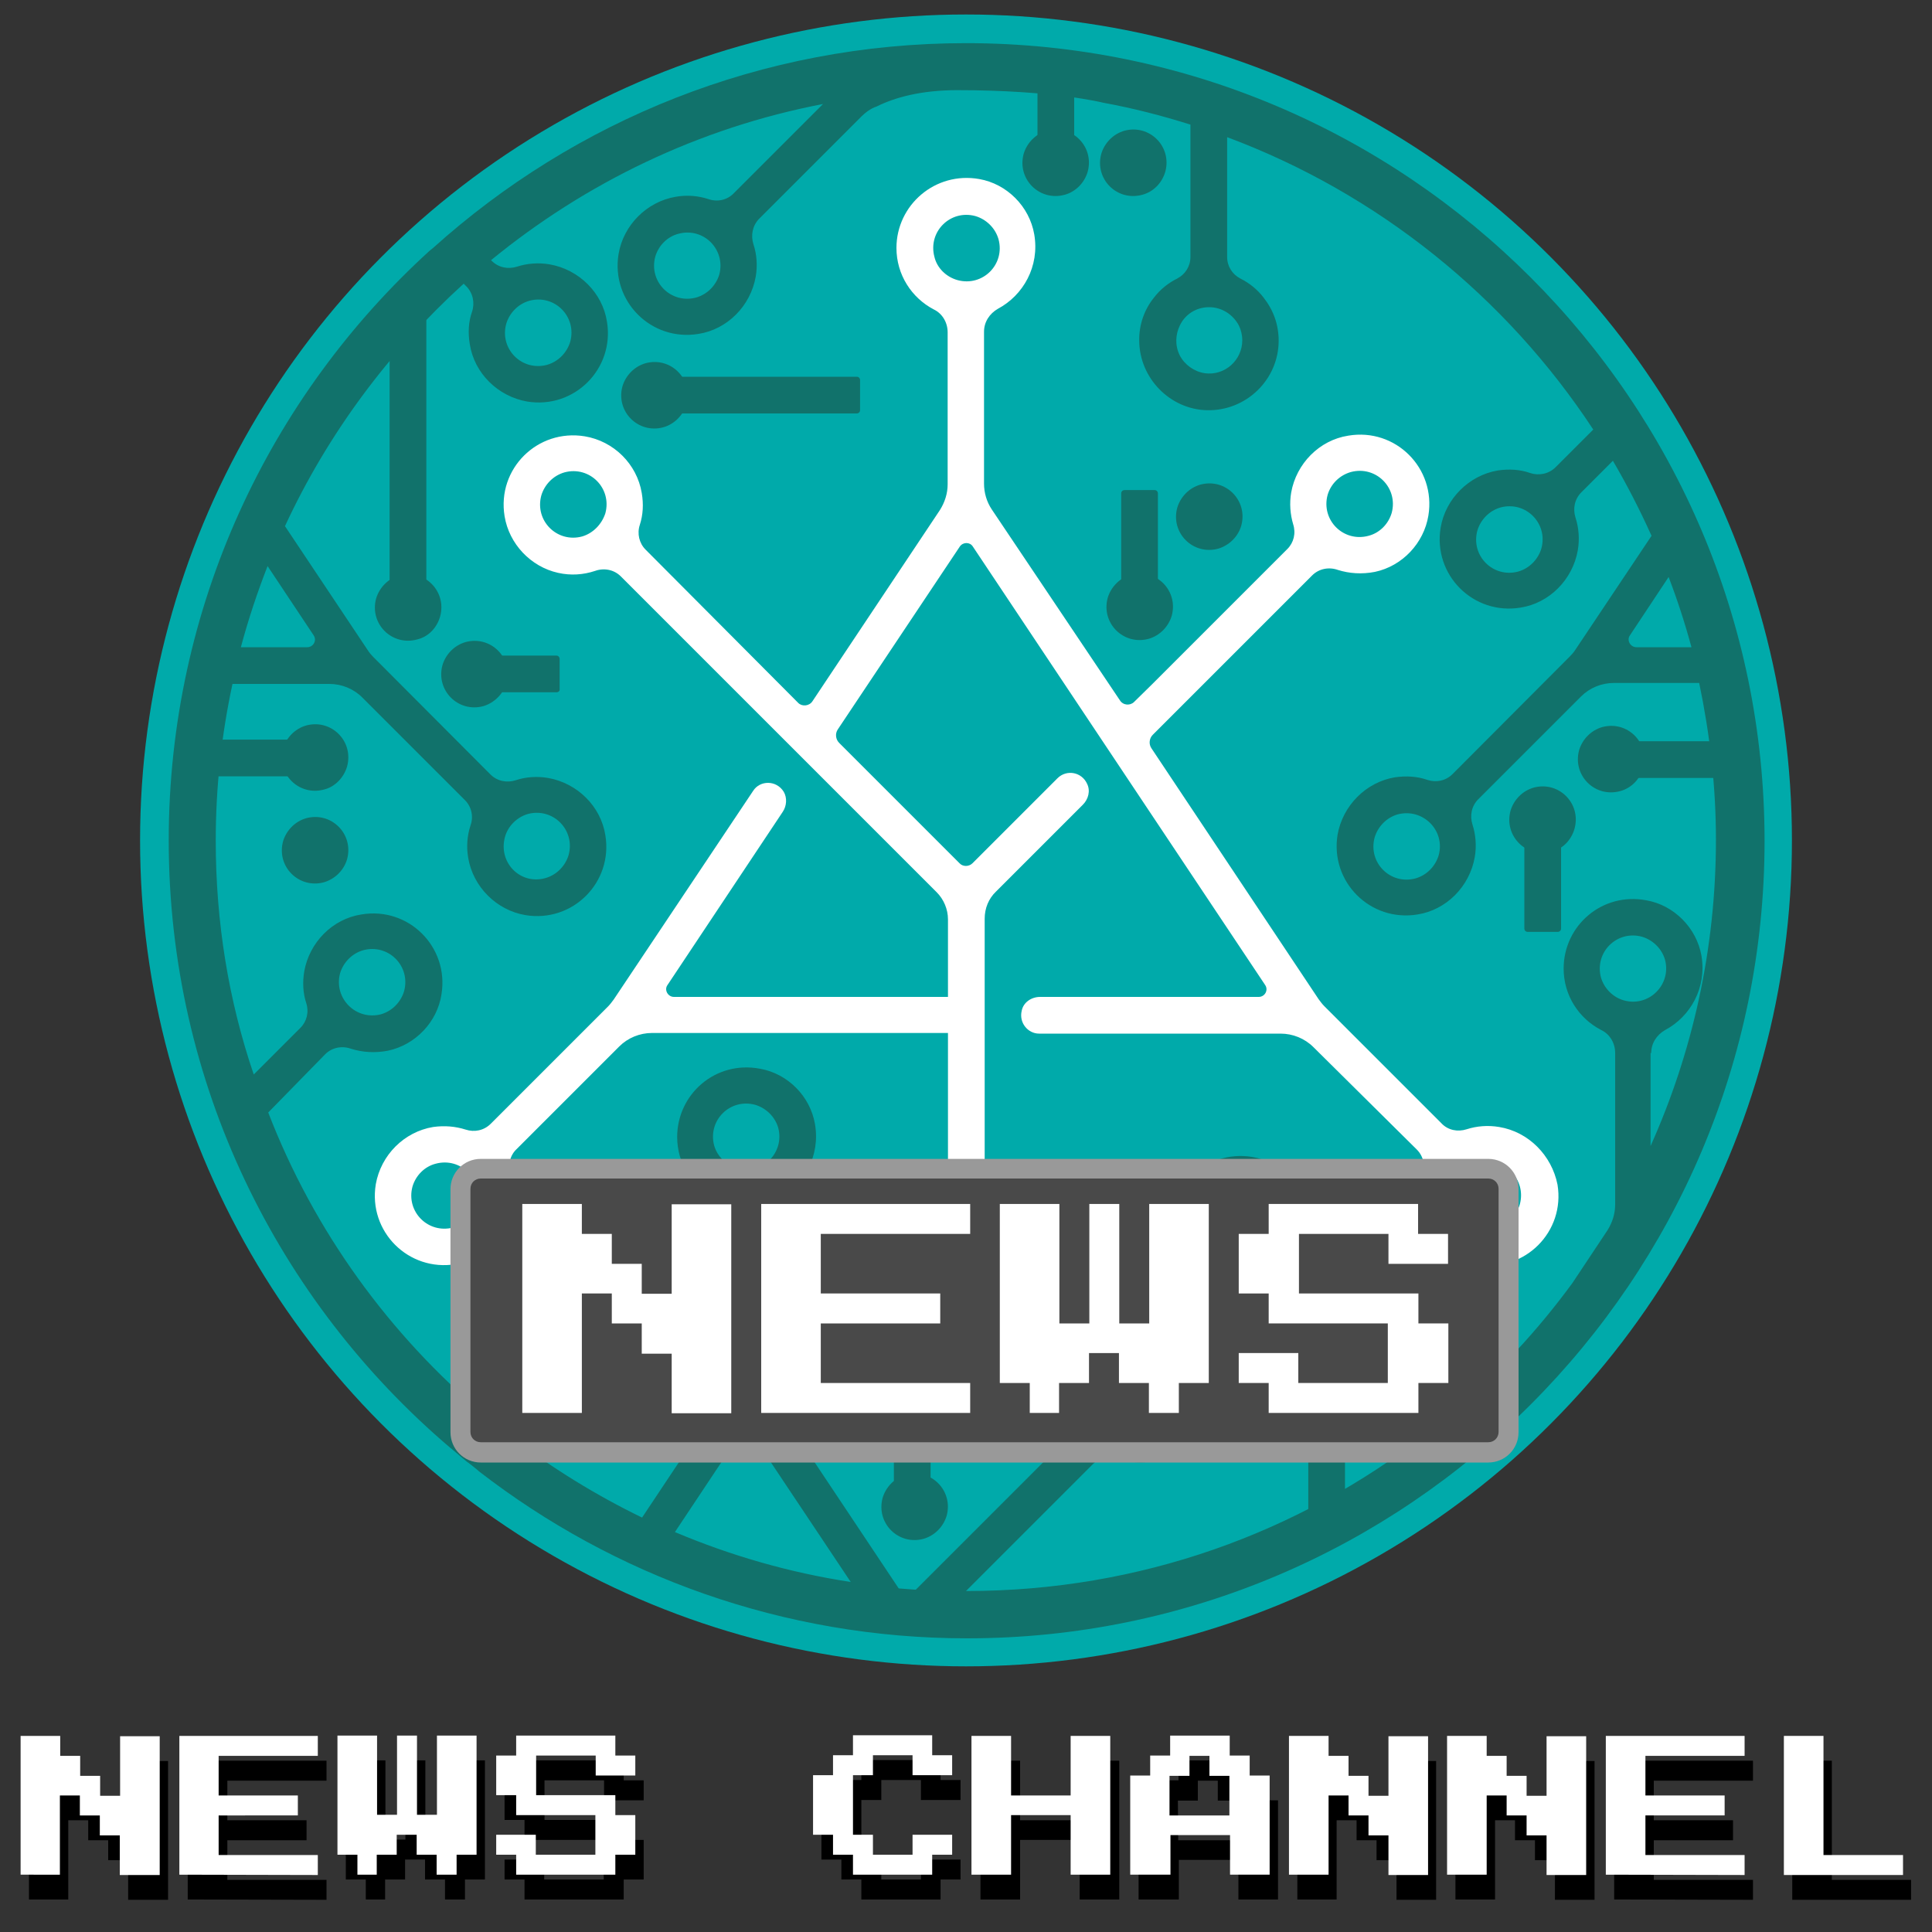 <?xml version="1.0" encoding="utf-8"?>
<!-- Generator: Adobe Illustrator 25.2.1, SVG Export Plug-In . SVG Version: 6.00 Build 0)  -->
<svg version="1.1" id="Capa_1" xmlns="http://www.w3.org/2000/svg" xmlns:xlink="http://www.w3.org/1999/xlink" x="0px" y="0px"
	 viewBox="0 0 600 600" style="enable-background:new 0 0 600 600;" xml:space="preserve">
<rect x="0" y="0" width="600" height="600" fill="#333333" stroke="none"/>
<style type="text/css">
	.st0{fill:#00AAAA;}
	.st1{fill:#FFFFFF;}
	.st2{fill:#11726B;}
	.st3{fill:#494949;}
	.st4{fill:#999999;}
	.st5{enable-background:new    ;}
</style>
<g>
	<g>
		<g>
			<circle class="st0" cx="300" cy="261" r="256.5"/>
			<path class="st1" d="M465.6,350c-3.5-0.6-7-0.3-10.1,0.7c-2.8,0.9-5.8,0.3-7.8-1.8l-36.4-36.4c-0.7-0.7-1.2-1.4-1.8-2.2
				l-51.9-77.9c-0.9-1.3-0.7-3.1,0.4-4.2l6.2-6.2l43.3-43.3c2.1-2.1,5.2-2.7,8-1.7c3.5,1.1,7.4,1.4,11.5,0.6
				c8.5-1.8,15.2-8.9,16.6-17.5c2.4-14.7-10.2-27.3-24.9-24.8c-9,1.4-16.1,8.7-17.7,17.6c-0.6,3.4-0.3,6.9,0.6,9.9
				c0.9,2.8,0.2,5.7-1.8,7.7l-41.9,41.9l-5.7,5.6c-1.2,1.2-3.4,1.1-4.4-0.5L308,158.2c-1.6-2.4-2.4-5.2-2.4-8V103
				c0-3,1.7-5.6,4.3-7.1c7.9-4.2,13-13.2,11.3-23.1c-1.5-8.7-8.5-15.7-17.1-17.2c-13.7-2.4-25.7,8.1-25.7,21.4
				c0,8.3,4.7,15.5,11.6,19.1c2.7,1.3,4.3,4.1,4.3,7.1v47.2c0,2.9-0.9,5.6-2.4,8l-39.6,59.4c-1,1.5-3.2,1.7-4.4,0.5l-47.4-47.6
				c-2-2-2.7-5-1.8-7.7c1-3.1,1.2-6.4,0.6-9.9c-1.5-9-8.7-16.1-17.7-17.6c-14.7-2.4-27.3,10.1-24.9,24.8c1.4,8.6,8.1,15.7,16.6,17.6
				c4,0.9,7.9,0.6,11.5-0.6c2.8-1,5.9-0.4,8,1.7l98.1,98.1c2.2,2.2,3.5,5.3,3.5,8.4v24.1h-85.1c-1.9,0-3.1-2.2-2-3.7l35.8-53.8
				c1.2-1.8,1.4-4.3,0.3-6.2c-2.3-3.7-7.4-3.6-9.5-0.3l-43.3,64.8c-0.6,0.8-1.1,1.5-1.8,2.2L152.4,349c-2.1,2.1-5.1,2.7-7.8,1.8
				c-3.2-1-6.5-1.3-10.1-0.8c-9,1.5-16.2,8.7-17.8,17.8c-2.4,14.7,10.2,27.2,24.8,24.8c9-1.4,16.2-8.7,17.8-17.8
				c0.6-3.5,0.3-7-0.7-10.1c-0.9-2.8-0.3-5.8,1.8-7.8l31.9-31.9c2.7-2.7,6.4-4.2,10.2-4.2h91.9v47.7c0,2.9-1.6,5.4-4.1,6.7
				c-2.8,1.4-5.3,3.4-7.2,5.9c-3,3.7-4.7,8.4-4.6,13.5c0.1,11.5,9.5,21.2,21,21.5c12.2,0.3,22.3-9.5,22.3-21.6
				c0-5.1-1.7-9.6-4.7-13.4c-1.9-2.5-4.4-4.5-7.2-5.9c-2.6-1.3-4.1-3.9-4.1-6.7v-83.2c0-3.2,1.2-6.2,3.5-8.4l7.8-7.8l19.2-19.2
				c1.7-1.7,2.4-4.3,1.3-6.5c-1.7-3.7-6.4-4.5-9.2-1.7l-26.4,26.4c-1.1,1.1-3,1.1-4,0l-37.4-37.4c-1.1-1.1-1.3-2.9-0.4-4.2
				l37.9-56.8c1-1.4,3.1-1.4,4,0l90.8,136.2c1.1,1.6-0.1,3.7-2,3.7h-67.9c-2.7,0-5.2,1.7-5.7,4.3c-0.9,3.7,1.9,7.1,5.4,7.1h75
				c3.8,0,7.5,1.5,10.2,4.2L440,357c2.1,2.1,2.7,5.1,1.8,7.8c-1,3.2-1.3,6.5-0.7,10.1c1.4,9,8.7,16.2,17.8,17.8
				c14.7,2.4,27.2-10.2,24.8-24.8C481.9,358.8,474.7,351.5,465.6,350L465.6,350z M419.5,146.6c7.8-2.1,14.8,4.9,12.7,12.7
				c-1,3.4-3.7,6.2-7.2,7.1c-7.8,2.1-14.8-4.9-12.7-12.7C413.3,150.3,416,147.6,419.5,146.6L419.5,146.6z M180.8,166.6
				c-7.8,2.1-14.8-4.9-12.7-12.7c1-3.4,3.7-6.2,7.2-7.2c7.8-2.1,14.8,4.9,12.7,12.7C186.9,162.8,184.2,165.6,180.8,166.6
				L180.8,166.6z M140.8,381.2c-7.8,2.1-14.8-4.9-12.7-12.7c1-3.4,3.7-6.2,7.2-7.1c7.8-2.1,14.8,4.9,12.7,12.7
				C147,377.5,144.2,380.4,140.8,381.2L140.8,381.2z M309.3,389.9c0.7,1.4,1.1,3,1.1,4.7c0,6.1-5.4,11.1-11.7,10.2
				c-3.2-0.5-6.2-2.6-7.7-5.5c-1.6-3.2-1.3-6.6,0-9.3c1.7-3.3,5.2-5.6,9.2-5.6C304,384.3,307.5,386.6,309.3,389.9L309.3,389.9z
				 M290.2,79.8c-2.1-7.8,4.9-14.8,12.7-12.7c3.4,1,6.2,3.7,7.2,7.2c2.1,7.8-4.9,14.8-12.7,12.7C293.8,86,291,83.2,290.2,79.8
				L290.2,79.8z M464.8,381.2c-7.8,2.1-14.8-4.9-12.7-12.7c1-3.4,3.7-6.2,7.2-7.2c7.8-2.1,14.8,4.9,12.7,12.7
				C471,377.5,468.3,380.4,464.8,381.2"/>
			<g>
				<g>
					<g>
						<g>
							<g>
								<path class="st2" d="M300,13.4c-63.6,0-121.6,24.1-165.5,63.6c-0.3,0.3-0.7,0.5-1,0.8l0,0C83.7,123.1,52.4,188.5,52.4,261
									c0,75.4,33.9,143.1,87.4,188.6c0.1,0.1,0.2,0.2,0.4,0.3c1.1,1,2.3,1.9,3.4,2.9c0.7,0.5,1.2,1.1,1.9,1.5
									c1.1,0.9,2.1,1.6,3.1,2.5l0.1,0.1c20.9,16.2,44.6,29.2,70.1,38.1c25.5,8.9,52.9,13.8,81.5,13.8
									c136.6,0,247.7-111.1,247.7-247.7S436.6,13.4,300,13.4z M525.3,201h-17.1c-1.9,0-3.1-2.2-2-3.7l12-18.1
									C520.9,186.2,523.3,193.6,525.3,201z M83.1,175.8l14.3,21.5c1.1,1.6-0.1,3.7-2,3.7H74.8C77.1,192.4,79.9,184,83.1,175.8z
									 M209.6,475.8l20.1-30.2c1-1.4,3.1-1.4,4,0l30.5,45.7C245.2,488.4,226.9,483.1,209.6,475.8z M229,362.9
									c-3.4-1-6.2-3.7-7.2-7.1c-2.1-7.8,4.9-14.8,12.7-12.7c3.4,1,6.2,3.7,7.2,7.2C243.7,358,236.7,365,229,362.9z M504.4,310.7
									c-3.4-0.9-6.2-3.7-7.2-7.1c-2.1-7.8,4.9-14.8,12.7-12.7c3.4,1,6.2,3.7,7.2,7.2C519.1,305.8,512.1,312.8,504.4,310.7z
									 M512.8,327c0-3,1.7-5.6,4.3-7.1c7.9-4.2,13-13.2,11.3-23.1c-1.5-8.6-8.5-15.7-17.1-17.2c-13.8-2.6-25.7,7.9-25.7,21.2
									c0,8.3,4.7,15.5,11.7,19.1c2.7,1.3,4.3,4.1,4.3,7.1v47.1c0,2.9-0.9,5.6-2.4,8l-10.9,16.4c-10.7,14.6-23.1,28-36.9,39.7
									l-43.7-43.7c-2-2-2.7-5.1-1.8-7.7c1-3.1,1.2-6.4,0.7-9.9c-1.5-9-8.7-16.1-17.7-17.6c-14.7-2.4-27.3,10.1-24.9,24.8
									c1.3,8.6,8.1,15.7,16.6,17.5c4.1,0.9,7.9,0.6,11.5-0.6c2.8-1,5.9-0.4,8,1.7l42.7,42.7c-39.4,30.6-88.8,48.7-142.5,48.7H300
									l39.3-39.3c2.1-2.1,5.2-2.7,7.9-1.7c3.5,1.1,7.4,1.4,11.5,0.6c8.6-1.8,15.3-8.9,16.6-17.5c2.4-14.7-10.2-27.3-24.9-24.8
									c-8.9,1.4-16.1,8.7-17.7,17.6c-0.6,3.4-0.3,6.9,0.6,9.9c0.9,2.8,0.2,5.7-1.8,7.7l-47.1,47.1c-1.8-0.1-3.6-0.3-5.3-0.4
									l-39.2-58.8c-1.6-2.4-2.4-5.2-2.4-8v-47.2c0-3,1.7-5.6,4.3-7.1c7.9-4.2,13-13.2,11.3-23.1c-1.5-8.7-8.5-15.7-17.1-17.2
									c-13.8-2.6-25.7,7.9-25.7,21.2c0,8.3,4.7,15.5,11.6,19.1c2.7,1.3,4.4,4.1,4.4,7.1v47.2c0,2.9-0.9,5.6-2.4,8l-24.5,36.8
									c-14.2-6.9-27.7-15.2-40.1-24.7l0.9-0.9c2.1-2.1,5.2-2.7,7.9-1.7c3.5,1.1,7.4,1.4,11.5,0.6c8.5-1.8,15.2-8.9,16.6-17.5
									c2.4-14.7-10.2-27.3-24.9-24.8c-9,1.4-16.1,8.7-17.7,17.7c-0.6,3.4-0.3,6.9,0.7,9.9c0.9,2.8,0.2,5.7-1.8,7.7l-1.9,1.9
									c-29.7-25-53.1-57.2-67.3-94l17.7-18.1c2.1-2.1,5.2-2.7,8-1.7c3.5,1.1,7.4,1.4,11.5,0.6c8.5-1.8,15.3-8.9,16.6-17.5
									c2.4-14.7-10.2-27.3-24.9-24.8c-9,1.4-16.1,8.7-17.7,17.6c-0.6,3.4-0.4,6.9,0.6,9.9c0.9,2.8,0.2,5.7-1.8,7.7l-14.5,14.5
									C71,310.8,67,286.4,67,261.1c0-16.7,1.8-32.9,5.2-48.7h30.1c3.8,0,7.5,1.5,10.2,4.2l31.9,31.9c2.1,2.1,2.7,5.2,1.7,7.9
									c-1,3.1-1.3,6.5-0.7,10c1.5,9,8.8,16.3,17.8,17.8c14.7,2.4,27.2-10.2,24.8-24.8c-1.4-9-8.7-16.2-17.8-17.8
									c-3.5-0.6-7-0.3-10,0.7c-2.8,0.9-5.8,0.3-7.9-1.8L116,204.1c-0.7-0.7-1.3-1.4-1.8-2.2l-25.7-38.5
									c13.3-28.7,32.3-54.2,55.5-75.3l0.8,0.8c2.1,2.1,2.7,5.2,1.8,7.9c-1.1,3.1-1.3,6.5-0.7,10.1c1.4,9,8.7,16.2,17.8,17.8
									c14.7,2.4,27.2-10.2,24.8-24.8c-1.4-9-8.7-16.2-17.8-17.8c-3.5-0.6-7-0.3-10.1,0.7c-2.8,0.9-5.8,0.3-7.9-1.8l-0.2-0.2
									c29.3-24,64.5-41.1,103.1-48.5l-27.8,27.8c-2.1,2.1-5.1,2.7-7.9,1.7c-3.1-1-6.5-1.3-10-0.7c-9,1.5-16.3,8.8-17.8,17.8
									c-2.4,14.7,10.2,27.2,24.8,24.8c9-1.4,16.2-8.7,17.8-17.8c0.6-3.5,0.3-7-0.7-10c-0.9-2.8-0.3-5.8,1.7-7.9l31.9-31.9
									c0.6-0.6,1.2-1.1,1.9-1.6c0.9-0.6,1.7-1.1,2.7-1.4c0.1,0,0.1-0.1,0.2-0.1c5.7-2.8,13.8-5,24.9-5c30.1,0,45.3,3.9,45.3,3.9
									c9.3,1.7,18.2,4,27.1,6.8v41.1c0,2.9-1.6,5.4-4.1,6.7c-2.8,1.4-5.3,3.4-7.2,5.9c-3,3.7-4.7,8.4-4.6,13.5
									c0.1,11.5,9.5,21.2,21,21.5c12.2,0.3,22.3-9.5,22.3-21.6c0-5.1-1.7-9.6-4.7-13.4c-1.9-2.5-4.4-4.5-7.2-5.9
									c-2.5-1.3-4.1-3.8-4.1-6.7V42.6c46.9,17.5,86.7,49.7,113.7,90.8l-11.7,11.7c-2.1,2.1-5.2,2.7-7.9,1.8
									c-3.1-1.1-6.5-1.3-10-0.8c-9,1.5-16.3,8.8-17.8,17.8c-2.4,14.7,10.2,27.2,24.8,24.8c9-1.4,16.2-8.7,17.8-17.8
									c0.6-3.5,0.3-7-0.7-10.1c-0.9-2.8-0.3-5.8,1.8-7.9l9.8-9.8c4.4,7.5,8.4,15.3,12,23.3l-23.6,35.3c-0.5,0.8-1.1,1.5-1.8,2.2
									l-36.4,36.5c-2.1,2.1-5.1,2.7-7.8,1.8c-3.2-1.1-6.5-1.3-10.1-0.8c-9,1.5-16.2,8.8-17.8,17.8c-2.4,14.7,10.2,27.2,24.8,24.8
									c9-1.4,16.2-8.7,17.8-17.8c0.6-3.5,0.3-7-0.7-10.1c-0.9-2.8-0.3-5.8,1.8-7.9l31.9-31.9c2.7-2.7,6.4-4.2,10.2-4.2h26.5
									c3.3,15.8,5.2,32,5.2,48.7c0,33.9-7.3,66.1-20.3,95.1V327L512.8,327z M394.9,383.2c-1,3.4-3.7,6.2-7.2,7.2
									c-7.8,2.1-14.8-4.9-12.7-12.7c1-3.4,3.7-6.2,7.2-7.2C390.1,368.4,397,375.4,394.9,383.2z M344,429.7
									c0.9-3.4,3.7-6.2,7.2-7.2c7.8-2.1,14.8,4.9,12.7,12.7c-1,3.4-3.7,6.2-7.2,7.1C348.9,444.4,341.9,437.5,344,429.7z
									 M164.7,420.5c1-3.4,3.7-6.2,7.2-7.2c7.8-2.1,14.8,4.9,12.7,12.7c-1,3.4-3.7,6.2-7.2,7.1
									C169.6,435.3,162.6,428.3,164.7,420.5z M105.6,302.3c1-3.4,3.7-6.2,7.2-7.2c7.8-2.1,14.8,4.9,12.7,12.7
									c-1,3.4-3.7,6.2-7.2,7.2C110.5,317,103.6,310,105.6,302.3z M156.8,260c0.9-3.4,3.7-6.2,7.1-7.2c7.8-2.1,14.8,4.9,12.7,12.7
									c-1,3.4-3.7,6.2-7.2,7.2C161.6,274.9,154.7,267.9,156.8,260z M157.2,100.6c1-3.4,3.7-6.2,7.2-7.2
									c7.8-2.1,14.8,4.9,12.7,12.7c-1,3.4-3.7,6.2-7.2,7.2C162.1,115.4,155.1,108.4,157.2,100.6z M223.4,85.2
									c-1,3.4-3.7,6.2-7.2,7.2c-7.8,2.1-14.8-4.9-12.7-12.7c1-3.4,3.7-6.2,7.2-7.1C218.5,70.5,225.4,77.5,223.4,85.2z M375.5,95.4
									c4,0,7.4,2.3,9.2,5.6c0.7,1.4,1.1,3,1.1,4.7c0,6.1-5.4,11.1-11.7,10.2c-3.2-0.5-6.2-2.6-7.7-5.5c-1.6-3.2-1.3-6.6,0-9.3
									C368,97.7,371.4,95.4,375.5,95.4z M478.7,170.3c-1,3.4-3.7,6.2-7.2,7.2c-7.8,2.1-14.8-4.9-12.7-12.7c1-3.4,3.7-6.2,7.2-7.2
									C473.8,155.5,480.8,162.5,478.7,170.3z M446.8,265.6c-1,3.4-3.7,6.2-7.2,7.2c-7.8,2.1-14.8-4.9-12.7-12.7
									c1-3.4,3.7-6.2,7.2-7.2C441.9,250.9,448.9,257.9,446.8,265.6z"/>
							</g>
						</g>
					</g>
					<g>
						<path class="st2" d="M150.1,219.3L150.1,219.3c-7.8,2.1-14.8-4.9-12.7-12.7c1-3.4,3.7-6.2,7.2-7.2c7.8-2.1,14.8,4.9,12.7,12.7
							C156.3,215.5,153.5,218.3,150.1,219.3"/>
					</g>
					<g>
						<path class="st2" d="M206,132.7L206,132.7c-7.8,2.1-14.8-4.9-12.7-12.7c1-3.4,3.7-6.2,7.2-7.2c7.8-2.1,14.8,4.9,12.7,12.7
							C212.2,128.9,209.5,131.7,206,132.7"/>
					</g>
					<g>
						<path class="st2" d="M129.5,198.6L129.5,198.6c-7.8,2.1-14.8-4.9-12.7-12.7c1-3.4,3.7-6.2,7.2-7.2c7.8-2.1,14.8,4.9,12.7,12.7
							C135.7,195,133,197.8,129.5,198.6"/>
					</g>
					<g>
						<path class="st2" d="M349.4,401.8L349.4,401.8c-7.8,2.1-14.8-4.9-12.7-12.7c1-3.4,3.7-6.2,7.2-7.2c7.8-2.1,14.8,4.9,12.7,12.7
							C355.6,398.1,352.7,400.9,349.4,401.8"/>
					</g>
					<g>
						<path class="st2" d="M503.1,245.7L503.1,245.7c-7.8,2.1-14.8-4.9-12.7-12.7c1-3.4,3.7-6.2,7.2-7.2c7.8-2.1,14.8,4.9,12.7,12.7
							C509.3,242,506.6,244.8,503.1,245.7"/>
					</g>
					<g>
						<path class="st2" d="M481.8,264.5L481.8,264.5c-7.8,2.1-14.8-4.9-12.7-12.7c1-3.4,3.7-6.2,7.2-7.2c7.8-2.1,14.8,4.9,12.7,12.7
							C488,260.9,485.3,263.7,481.8,264.5"/>
					</g>
					<g>
						<path class="st2" d="M354.7,60.5L354.7,60.5c-7.8,2.1-14.8-4.9-12.7-12.7c1-3.4,3.7-6.2,7.2-7.2c7.8-2.1,14.8,4.9,12.7,12.7
							C360.9,56.8,358.2,59.6,354.7,60.5"/>
					</g>
					<g>
						<path class="st2" d="M356.7,198.4L356.7,198.4c-7.8,2.1-14.8-4.9-12.7-12.7c1-3.4,3.7-6.2,7.2-7.2c7.8-2.1,14.8,4.9,12.7,12.7
							C362.9,194.6,360.2,197.4,356.7,198.4"/>
					</g>
					<g>
						<path class="st2" d="M378.3,170.4L378.3,170.4c-7.8,2.1-14.8-4.9-12.7-12.7c1-3.4,3.7-6.2,7.2-7.2c7.8-2.1,14.8,4.9,12.7,12.7
							C384.5,166.7,381.7,169.4,378.3,170.4"/>
					</g>
					<g>
						<path class="st2" d="M180.8,390.4L180.8,390.4c-7.8,2.1-14.8-4.9-12.7-12.7c1-3.4,3.7-6.2,7.2-7.2c7.8-2.1,14.8,4.9,12.7,12.7
							C186.9,386.7,184.2,389.4,180.8,390.4"/>
					</g>
					<g>
						<path class="st2" d="M100.6,274L100.6,274c-7.8,2.1-14.8-4.9-12.7-12.7c1-3.4,3.7-6.2,7.2-7.2c7.8-2.1,14.8,4.9,12.7,12.7
							C106.8,270.3,104,273,100.6,274"/>
					</g>
					<g>
						<path class="st2" d="M100.6,245.2L100.6,245.2c-7.8,2.1-14.8-4.9-12.7-12.7c1-3.4,3.7-6.2,7.2-7.2c7.8-2.1,14.8,4.9,12.7,12.7
							C106.8,241.5,104,244.4,100.6,245.2"/>
					</g>
					<g>
						<path class="st2" d="M394.6,432.1L394.6,432.1c-7.8,2.1-14.8-4.9-12.7-12.7c1-3.4,3.7-6.2,7.2-7.2c7.8-2.1,14.8,4.9,12.7,12.7
							C400.8,428.4,398.1,431.2,394.6,432.1"/>
					</g>
					<g>
						<path class="st2" d="M425,390.4L425,390.4c-7.8,2.1-14.8-4.9-12.7-12.7c1-3.4,3.7-6.2,7.2-7.2c7.8-2.1,14.8,4.9,12.7,12.7
							C431.2,386.7,428.4,389.4,425,390.4"/>
					</g>
					<g>
						<path class="st2" d="M414.8,448.8L414.8,448.8c-7.8,2.1-14.8-4.9-12.7-12.7c1-3.4,3.7-6.2,7.2-7.2c7.8-2.1,14.8,4.9,12.7,12.7
							C421,445.1,418.1,447.9,414.8,448.8"/>
					</g>
					<g>
						<path class="st2" d="M286.8,477.9L286.8,477.9c-7.8,2.1-14.8-4.9-12.7-12.7c1-3.4,3.7-6.2,7.2-7.2c7.8-2.1,14.8,4.9,12.7,12.7
							C293,474.1,290.3,476.9,286.8,477.9"/>
					</g>
					<g>
						<path class="st2" d="M330.6,60.5L330.6,60.5c-7.8,2.1-14.8-4.9-12.7-12.7c1-3.4,3.7-6.2,7.2-7.2c7.8-2.1,14.8,4.9,12.7,12.7
							C336.8,56.8,334,59.6,330.6,60.5"/>
					</g>
					<rect x="58.6" y="229.7" class="st2" width="32.5" height="11.4"/>
					<rect x="501.1" y="230.2" class="st2" width="32.5" height="11.4"/>
					<rect x="406.3" y="441.4" class="st2" width="11.4" height="32.5"/>
					<path class="st2" d="M348.2,183.8v-30.6c0-0.6,0.5-1,1-1h9.4c0.6,0,1,0.5,1,1v30.6c0,0.6-0.5,1-1,1h-9.4
						C348.7,184.8,348.2,184.3,348.2,183.8z"/>
					<path class="st2" d="M172.8,215h-30.6c-0.6,0-1-0.5-1-1v-9.4c0-0.6,0.5-1,1-1h30.6c0.6,0,1,0.5,1,1v9.4
						C173.9,214.6,173.4,215,172.8,215z"/>
					<path class="st2" d="M266.1,128.4h-61.9c-0.6,0-1-0.5-1-1V118c0-0.6,0.5-1,1-1h61.9c0.6,0,1,0.5,1,1v9.4
						C267.1,128,266.6,128.4,266.1,128.4z"/>
					<path class="st2" d="M473.4,288.4v-30.6c0-0.6,0.5-1,1-1h9.4c0.6,0,1,0.5,1,1v30.6c0,0.6-0.5,1-1,1h-9.4
						C473.8,289.4,473.4,288.9,473.4,288.4z"/>
					<path class="st2" d="M277.6,463.6v-30.6c0-0.6,0.5-1,1-1h9.4c0.6,0,1,0.5,1,1v30.6c0,0.6-0.5,1-1,1h-9.4
						C277.9,464.6,277.6,464.2,277.6,463.6z"/>
					<rect x="121" y="92.7" class="st2" width="11.4" height="93.9"/>
					<rect x="322.2" y="19.8" class="st2" width="11.4" height="34.1"/>
				</g>
			</g>
		</g>
		<g>
			<path class="st3" d="M149.3,451.1c-3.4,0-6.3-2.9-6.3-6.3v-75.5c0-3.4,2.9-6.3,6.3-6.3h312.9c3.4,0,6.3,2.9,6.3,6.3v75.5
				c0,3.4-2.9,6.3-6.3,6.3H149.3z"/>
			<path class="st4" d="M462.2,366c1.8,0,3.2,1.4,3.2,3.2v75.5c0,1.8-1.4,3.2-3.2,3.2H149.3c-1.8,0-3.2-1.4-3.2-3.2v-75.5
				c0-1.8,1.4-3.2,3.2-3.2H462.2 M462.2,359.9H149.3c-5.2,0-9.4,4.2-9.4,9.4v75.5c0,5.2,4.2,9.4,9.4,9.4h312.9
				c5.2,0,9.4-4.2,9.4-9.4v-75.5C471.6,364.1,467.4,359.9,462.2,359.9L462.2,359.9z"/>
		</g>
		<g class="st5">
			<path class="st1" d="M162.2,438.8v-64.9h18.5v9.3h9.3v9.3h9.3v9.3h9.3v-27.8h18.5v64.9h-18.5v-18.5h-9.3V411H190v-9.3h-9.3v37.1
				H162.2z"/>
			<path class="st1" d="M236.4,438.8v-64.9h64.9v9.3h-46.4v18.5H292v9.3h-37.1v18.5h46.4v9.3H236.4z"/>
			<path class="st1" d="M319.8,438.8v-9.3h-9.3v-55.6h18.5V411h9.3v-37.1h9.3V411h9.3v-37.1h18.5v55.6h-9.3v9.3h-9.3v-9.3h-9.3v-9.3
				h-9.3v9.3h-9.3v9.3H319.8z"/>
			<path class="st1" d="M394,438.8v-9.3h-9.3v-9.3h18.5v9.3h27.8V411H394v-9.3h-9.3v-18.5h9.3v-9.3h46.4v9.3h9.3v9.3h-18.5v-9.3
				h-27.8v18.5h37.1v9.3h9.3v18.5h-9.3v9.3H394z"/>
		</g>
	</g>
	<g>
		<g class="st5">
			<path d="M9,589.9v-43.1h12.3v6.2h6.2v6.2h6.2v6.2h6.2v-18.5h12.3v43.1H39.8v-12.3h-6.2v-6.2h-6.2v-6.2h-6.2v24.6H9z"/>
			<path d="M58.3,589.9v-43.1h43.1v6.2H70.6v12.3h24.6v6.2H70.6v12.3h30.8v6.2L58.3,589.9L58.3,589.9z"/>
			<path d="M113.6,589.9v-6.2h-6.2v-37h12.3v24.6h6.2v-24.6h6.2v24.6h6.2v-24.6h12.3v37h-6.2v6.2h-6.2v-6.2h-6.2v-6.2h-6.2v6.2h-6.2
				v6.2H113.6z"/>
			<path d="M162.9,589.9v-6.2h-6.2v-6.2h12.3v6.2h18.5v-12.3h-24.6v-6.2h-6.2v-12.3h6.2v-6.2h30.8v6.2h6.2v6.2h-12.3v-6.2h-18.5
				v12.3h24.6v6.2h6.2v12.3h-6.2v6.2H162.9z"/>
			<path d="M267.5,589.9v-6.2h-6.2v-6.2h-6.2v-18.5h6.2v-6.2h6.2v-6.2h24.6v6.2h6.2v6.2H286v-6.2h-12.3v6.2h-6.2v18.5h6.2v6.2H286
				v-6.2h12.3v6.2h-6.2v6.2H267.5z"/>
			<path d="M304.5,589.9v-43.1h12.3v18.5h18.5v-18.5h12.3v43.1h-12.3v-18.5h-18.5v18.5H304.5z"/>
			<path d="M353.6,589.9v-30.8h6.2v-6.2h6.2v-6.2h18.5v6.2h6.2v6.2h6.2v30.8h-12.3v-12.3h-18.5v12.3H353.6z M365.9,571.5h18.5v-12.3
				h-6.2v-6.2h-6.2v6.2h-6.2L365.9,571.5L365.9,571.5z"/>
			<path d="M402.9,589.9v-43.1h12.3v6.2h6.2v6.2h6.2v6.2h6.2v-18.5H446v43.1h-12.3v-12.3h-6.2v-6.2h-6.2v-6.2h-6.2v24.6H402.9z"/>
			<path d="M452,589.9v-43.1h12.3v6.2h6.2v6.2h6.2v6.2h6.2v-18.5h12.3v43.1h-12.3v-12.3h-6.2v-6.2h-6.2v-6.2h-6.2v24.6H452z"/>
			<path d="M501.3,589.9v-43.1h43.1v6.2h-30.8v12.3h24.6v6.2h-24.6v12.3h30.8v6.2L501.3,589.9L501.3,589.9z"/>
			<path d="M556.6,589.9v-43.1h12.3v37h24.6v6.2H556.6z"/>
		</g>
		<g class="st5">
			<path class="st1" d="M6.4,582.2v-43.1h12.3v6.2h6.2v6.2h6.2v6.2h6.2v-18.5h12.3v43.1H37.2v-12.3h-6.2v-6.2h-6.2v-6.2h-6.2v24.6
				H6.4z"/>
			<path class="st1" d="M55.7,582.2v-43.1h43v6.2H67.9v12.3h24.6v6.2H67.9v12.3h30.8v6.2L55.7,582.2L55.7,582.2z"/>
			<path class="st1" d="M111,582.2v-6.2h-6.2v-37h12.3v24.6h6.2v-24.6h6.2v24.6h6.2v-24.6H148v37h-6.2v6.2h-6.2v-6.2h-6.2v-6.2h-6.2
				v6.2h-6.2v6.2H111z"/>
			<path class="st1" d="M160.3,582.2v-6.2h-6.2v-6.2h12.3v6.2h18.5v-12.3h-24.6v-6.2h-6.2v-12.3h6.2v-6.2h30.8v6.2h6.2v6.2h-12.3
				v-6.2h-18.5v12.3h24.6v6.2h6.2v12.3h-6.2v6.2H160.3z"/>
			<path class="st1" d="M264.9,582.2v-6.2h-6.2v-6.2h-6.2v-18.5h6.2v-6.2h6.2v-6.2h24.6v6.2h6.2v6.2h-12.3v-6.2h-12.3v6.2h-6.2v18.5
				h6.2v6.2h12.3v-6.2h12.3v6.2h-6.2v6.2H264.9z"/>
			<path class="st1" d="M301.7,582.2v-43.1H314v18.5h18.5v-18.5h12.3v43.1h-12.3v-18.5H314v18.5H301.7z"/>
			<path class="st1" d="M351,582.2v-30.8h6.2v-6.2h6.2v-6.2h18.5v6.2h6.2v6.2h6.2v30.8h-12.3v-12.3h-18.5v12.3H351z M363.3,563.8
				h18.5v-12.3h-6.2v-6.2h-6.2v6.2h-6.2V563.8z"/>
			<path class="st1" d="M400.3,582.2v-43.1h12.3v6.2h6.2v6.2h6.2v6.2h6.2v-18.5h12.3v43.1h-12.3v-12.3h-6.2v-6.2h-6.2v-6.2h-6.2
				v24.6H400.3z"/>
			<path class="st1" d="M449.4,582.2v-43.1h12.3v6.2h6.2v6.2h6.2v6.2h6.2v-18.5h12.3v43.1h-12.3v-12.3h-6.2v-6.2h-6.2v-6.2h-6.2
				v24.6H449.4z"/>
			<path class="st1" d="M498.7,582.2v-43.1h43.1v6.2h-30.8v12.3h24.6v6.2h-24.6v12.3h30.8v6.2L498.7,582.2L498.7,582.2z"/>
			<path class="st1" d="M554,582.2v-43.1h12.3v37H591v6.2H554z"/>
		</g>
	</g>
</g>
</svg>
